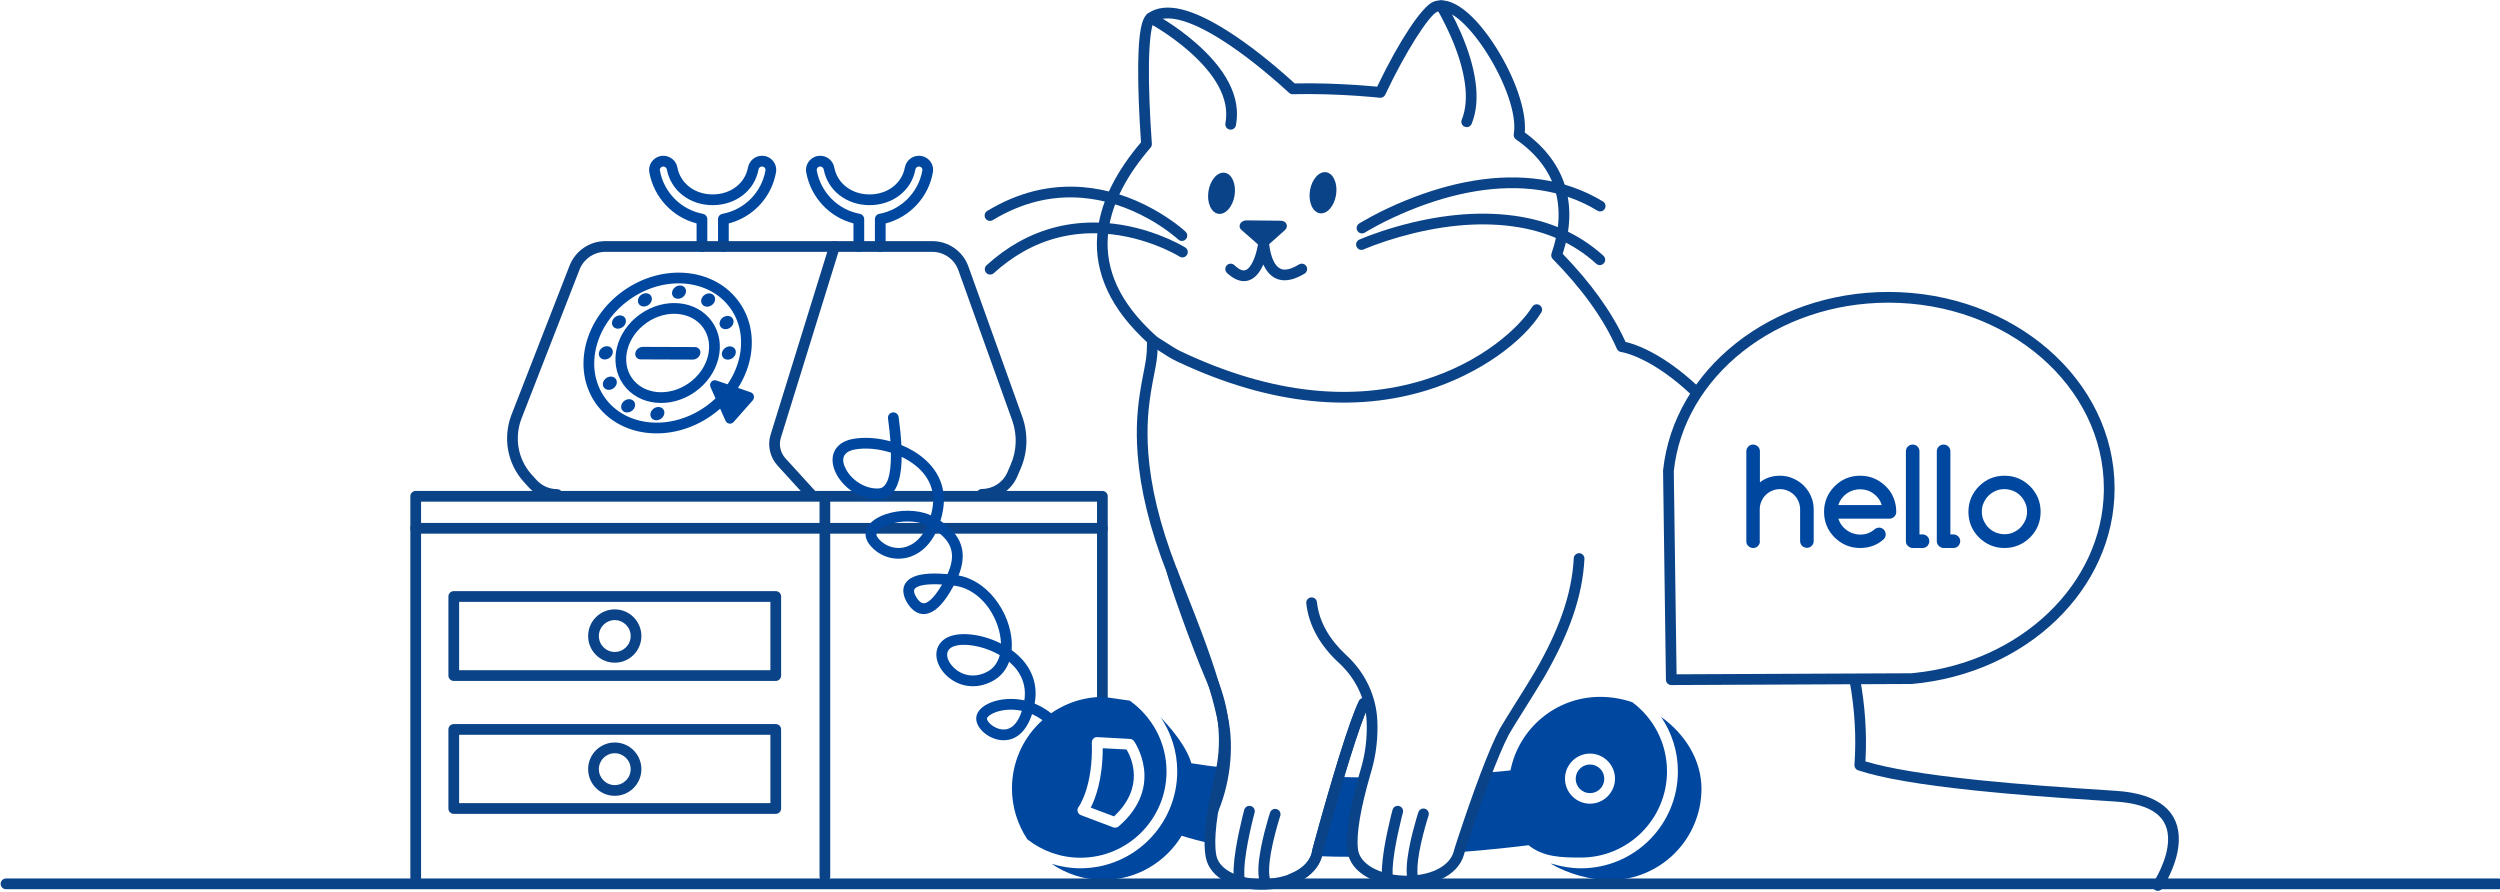 <svg width="886" height="316" viewBox="0 0 886 316" fill="none" xmlns="http://www.w3.org/2000/svg">
<path fill-rule="evenodd" clip-rule="evenodd" d="M270.05 55.205C273.177 55.205 275.538 57.963 275.023 61.053C273.47 69.869 266.931 76.892 258.394 79.148L258.271 79.179V87.356C258.271 88.369 257.481 89.197 256.483 89.255L256.372 89.258C255.36 89.258 254.533 88.466 254.475 87.468L254.472 87.356V77.654C254.472 76.737 255.125 75.95 256.026 75.783C263.818 74.338 269.904 68.211 271.279 60.409C271.402 59.667 270.839 59.01 270.05 59.01C269.45 59.01 268.944 59.436 268.816 60.046C267.458 67.564 260.707 72.707 252.572 72.707C244.462 72.707 237.763 67.587 236.326 60.033C236.229 59.474 235.679 59.01 235.095 59.01C234.341 59.01 233.747 59.694 233.862 60.389C235.245 68.175 241.354 74.343 249.119 75.783C249.982 75.943 250.618 76.672 250.669 77.54L250.673 77.654V87.356C250.673 88.407 249.822 89.258 248.773 89.258C247.761 89.258 246.934 88.466 246.876 87.468L246.873 87.356V79.179L246.755 79.148C238.33 76.916 231.821 69.985 230.17 61.318L230.118 61.035C229.609 57.978 232.016 55.205 235.095 55.205C237.474 55.205 239.561 56.922 240.034 59.196L240.064 59.351C241.141 65.015 246.227 68.902 252.572 68.902C258.938 68.902 264.06 65 265.087 59.319C265.586 56.92 267.624 55.205 270.05 55.205Z" fill="#00479F"/>
<path fill-rule="evenodd" clip-rule="evenodd" d="M325.648 55.205C328.775 55.205 331.136 57.963 330.622 61.053C329.068 69.869 322.529 76.892 313.993 79.148L313.87 79.179V87.356C313.87 88.369 313.079 89.197 312.082 89.255L311.97 89.258C310.958 89.258 310.131 88.466 310.074 87.468L310.07 87.356V77.654C310.07 76.737 310.724 75.95 311.624 75.783C319.417 74.338 325.502 68.211 326.877 60.409C327.001 59.667 326.438 59.01 325.648 59.01C325.048 59.01 324.542 59.436 324.415 60.046C323.056 67.564 316.306 72.707 308.171 72.707C300.06 72.707 293.361 67.587 291.925 60.033C291.827 59.474 291.277 59.01 290.693 59.01C289.939 59.01 289.345 59.694 289.461 60.389C290.843 68.175 296.953 74.343 304.717 75.783C305.58 75.943 306.216 76.672 306.268 77.54L306.271 77.654V87.356C306.271 88.407 305.42 89.258 304.371 89.258C303.36 89.258 302.533 88.466 302.475 87.468L302.472 87.356V79.179L302.353 79.148C293.928 76.916 287.42 69.985 285.769 61.318L285.717 61.035C285.208 57.978 287.614 55.205 290.693 55.205C293.072 55.205 295.16 56.922 295.633 59.196L295.662 59.351C296.74 65.015 301.825 68.902 308.171 68.902C314.537 68.902 319.658 65 320.685 59.319C321.184 56.92 323.222 55.205 325.648 55.205Z" fill="#00479F"/>
<path fill-rule="evenodd" clip-rule="evenodd" d="M330.397 85.454C336.057 85.454 341.14 88.963 343.118 94.217L343.203 94.45L362.264 147.59C364.418 153.592 364.25 160.115 361.794 165.905L361.652 166.232L360.51 168.902C358.368 173.856 353.434 177.088 348.001 177.088C346.952 177.088 346.101 176.236 346.101 175.185C346.101 174.135 346.952 173.283 348.001 173.283C351.85 173.283 355.352 171.036 356.933 167.593L357.02 167.397L358.168 164.714C360.325 159.825 360.546 154.311 358.802 149.203L358.688 148.877L339.626 95.731C338.275 91.932 334.667 89.35 330.615 89.261L330.397 89.258H214.515C210.57 89.258 207.014 91.657 205.476 95.325L205.393 95.531L184.816 148.346C182.249 155.031 183.522 162.525 188.116 167.849L188.315 168.076L190.092 170.046C191.969 172.141 194.632 173.346 197.417 173.346C198.466 173.346 199.317 174.198 199.317 175.249C199.317 176.299 198.466 177.151 197.417 177.151C193.636 177.151 190.03 175.558 187.451 172.792L187.269 172.592L185.488 170.618C179.84 164.28 178.197 155.303 181.162 147.266L181.273 146.972L201.856 94.141C203.887 88.984 208.779 85.559 214.261 85.456L214.515 85.454H330.397Z" fill="#0B4388"/>
<path fill-rule="evenodd" clip-rule="evenodd" d="M293.945 86.792C294.256 85.789 295.32 85.228 296.322 85.539C297.288 85.84 297.844 86.841 297.603 87.812L297.573 87.92L276.735 155.155C275.962 157.573 276.537 160.279 278.209 162.257L278.355 162.425L288.93 174.03C289.637 174.806 289.583 176.009 288.808 176.717C288.062 177.398 286.923 177.374 286.207 176.681L286.124 176.595L275.538 164.978C272.908 162.043 271.945 157.956 273.04 154.243L293.945 86.792Z" fill="#0B4388"/>
<path fill-rule="evenodd" clip-rule="evenodd" d="M221.084 102.951C207.075 112.802 202.548 130.711 211.165 143.003C219.783 155.295 238.139 157.113 252.148 147.263C266.156 137.413 270.684 119.503 262.066 107.211C253.449 94.919 235.092 93.101 221.084 102.951ZM223.266 106.064C235.652 97.355 251.623 98.937 258.956 109.398C266.29 119.859 262.351 135.441 249.965 144.15C237.58 152.859 221.609 151.277 214.276 140.816C206.942 130.355 210.881 114.774 223.266 106.064Z" fill="#00479F"/>
<path fill-rule="evenodd" clip-rule="evenodd" d="M226.94 111.305C218.285 117.391 215.475 128.509 220.858 136.187C226.241 143.866 237.636 144.995 246.292 138.909C254.947 132.823 257.756 121.705 252.373 114.027C246.99 106.348 235.595 105.219 226.94 111.305ZM229.123 114.418C236.155 109.473 245.164 110.366 249.263 116.214C253.362 122.061 251.141 130.851 244.109 135.796C237.077 140.741 228.068 139.848 223.968 134C219.869 128.153 222.09 119.363 229.123 114.418Z" fill="#00479F"/>
<path fill-rule="evenodd" clip-rule="evenodd" d="M245.543 127.434L227.116 127.371C225.849 127.371 224.963 126.356 225.153 125.151C225.343 123.946 226.483 122.932 227.812 122.932L246.24 122.995C247.506 122.995 248.393 124.01 248.203 125.215C247.949 126.483 246.81 127.434 245.543 127.434Z" fill="#00479F"/>
<path fill-rule="evenodd" clip-rule="evenodd" d="M241.918 105.346C243.091 104.521 243.472 103.039 242.769 102.036C242.066 101.033 240.544 100.888 239.371 101.714C238.197 102.539 237.816 104.021 238.519 105.024C239.223 106.027 240.744 106.172 241.918 105.346Z" fill="#00479F"/>
<path fill-rule="evenodd" clip-rule="evenodd" d="M252.239 108.148C253.412 107.323 253.793 105.841 253.09 104.838C252.387 103.834 250.865 103.69 249.692 104.515C248.518 105.34 248.137 106.822 248.84 107.826C249.544 108.829 251.065 108.973 252.239 108.148Z" fill="#00479F"/>
<path fill-rule="evenodd" clip-rule="evenodd" d="M229.823 108.091C230.997 107.266 231.378 105.784 230.675 104.78C229.971 103.777 228.45 103.633 227.276 104.458C226.103 105.283 225.722 106.765 226.425 107.768C227.128 108.772 228.65 108.916 229.823 108.091Z" fill="#00479F"/>
<path fill-rule="evenodd" clip-rule="evenodd" d="M220.631 115.946C221.804 115.121 222.185 113.638 221.482 112.635C220.778 111.632 219.257 111.488 218.084 112.313C216.91 113.138 216.529 114.62 217.232 115.623C217.936 116.626 219.457 116.771 220.631 115.946Z" fill="#00479F"/>
<path fill-rule="evenodd" clip-rule="evenodd" d="M258.771 116.127C259.945 115.302 260.326 113.82 259.622 112.817C258.919 111.814 257.398 111.669 256.224 112.494C255.051 113.319 254.67 114.802 255.373 115.805C256.076 116.808 257.598 116.952 258.771 116.127Z" fill="#00479F"/>
<path fill-rule="evenodd" clip-rule="evenodd" d="M215.979 126.864C217.152 126.039 217.533 124.556 216.83 123.553C216.127 122.55 214.605 122.406 213.432 123.231C212.258 124.056 211.877 125.538 212.58 126.541C213.284 127.544 214.805 127.689 215.979 126.864Z" fill="#00479F"/>
<path fill-rule="evenodd" clip-rule="evenodd" d="M259.572 126.925C260.745 126.1 261.126 124.618 260.423 123.614C259.72 122.611 258.198 122.467 257.025 123.292C255.851 124.117 255.47 125.599 256.173 126.602C256.877 127.606 258.398 127.75 259.572 126.925Z" fill="#00479F"/>
<path fill-rule="evenodd" clip-rule="evenodd" d="M234.253 148.405C235.427 147.579 235.808 146.097 235.105 145.094C234.401 144.091 232.88 143.947 231.706 144.772C230.533 145.597 230.152 147.079 230.855 148.082C231.558 149.085 233.08 149.23 234.253 148.405Z" fill="#00479F"/>
<path fill-rule="evenodd" clip-rule="evenodd" d="M223.88 145.639C225.054 144.814 225.435 143.332 224.732 142.329C224.028 141.326 222.507 141.181 221.333 142.006C220.16 142.831 219.779 144.314 220.482 145.317C221.185 146.32 222.707 146.464 223.88 145.639Z" fill="#00479F"/>
<path fill-rule="evenodd" clip-rule="evenodd" d="M217.4 137.624C218.573 136.799 218.954 135.316 218.251 134.313C217.548 133.31 216.026 133.166 214.853 133.991C213.679 134.816 213.298 136.298 214.002 137.301C214.705 138.304 216.226 138.449 217.4 137.624Z" fill="#00479F"/>
<path fill-rule="evenodd" clip-rule="evenodd" d="M266.06 139.039C262.957 137.961 257.511 136.122 253.902 134.854C252.509 134.346 251.179 135.805 251.812 137.2L257.131 149.122C257.638 150.263 259.158 150.517 259.981 149.566L266.82 141.829C267.58 140.878 267.2 139.419 266.06 139.039Z" fill="#00479F"/>
<path fill-rule="evenodd" clip-rule="evenodd" d="M390.681 173.98C391.693 173.98 392.52 174.772 392.578 175.771L392.581 175.883V247.732C392.581 248.782 391.731 249.634 390.681 249.634C389.67 249.634 388.843 248.842 388.785 247.843L388.782 247.732V177.785H149.228V312.288C149.228 313.301 148.437 314.129 147.44 314.187L147.328 314.19C146.316 314.19 145.489 313.398 145.432 312.4L145.428 312.288V175.883C145.428 174.87 146.219 174.042 147.217 173.984L147.328 173.98H390.681Z" fill="#0B4388"/>
<path fill-rule="evenodd" clip-rule="evenodd" d="M390.681 185.332C391.731 185.332 392.581 186.183 392.581 187.234C392.581 188.247 391.79 189.075 390.793 189.133L390.681 189.137H147.328C146.279 189.137 145.428 188.285 145.428 187.234C145.428 186.221 146.219 185.393 147.217 185.335L147.328 185.332H390.681Z" fill="#0B4388"/>
<path fill-rule="evenodd" clip-rule="evenodd" d="M292.34 175.249C293.351 175.249 294.178 176.041 294.236 177.039L294.239 177.151V310.576C294.239 311.626 293.389 312.478 292.34 312.478C291.328 312.478 290.501 311.686 290.443 310.687L290.44 310.576V177.151C290.44 176.101 291.29 175.249 292.34 175.249Z" fill="#0B4388"/>
<path fill-rule="evenodd" clip-rule="evenodd" d="M274.926 209.493H160.816C159.767 209.493 158.917 210.344 158.917 211.395V239.424C158.917 240.475 159.767 241.327 160.816 241.327H274.926C275.975 241.327 276.825 240.475 276.825 239.424V211.395C276.825 210.344 275.975 209.493 274.926 209.493ZM273.025 213.298V237.522H162.715V213.298H273.025Z" fill="#0B4388"/>
<path fill-rule="evenodd" clip-rule="evenodd" d="M217.871 215.961C212.66 215.961 208.436 220.191 208.436 225.41C208.436 230.628 212.66 234.858 217.871 234.858C223.082 234.858 227.306 230.628 227.306 225.41C227.306 220.191 223.082 215.961 217.871 215.961ZM217.871 219.766C220.984 219.766 223.507 222.293 223.507 225.41C223.507 228.527 220.984 231.054 217.871 231.054C214.758 231.054 212.235 228.527 212.235 225.41C212.235 222.293 214.758 219.766 217.871 219.766Z" fill="#0B4388"/>
<path fill-rule="evenodd" clip-rule="evenodd" d="M274.926 256.61H160.816C159.767 256.61 158.917 257.461 158.917 258.512V286.541C158.917 287.592 159.767 288.444 160.816 288.444H274.926C275.975 288.444 276.825 287.592 276.825 286.541V258.512C276.825 257.461 275.975 256.61 274.926 256.61ZM273.025 260.415V284.639H162.715V260.415H273.025Z" fill="#0B4388"/>
<path fill-rule="evenodd" clip-rule="evenodd" d="M217.871 263.141C212.66 263.141 208.436 267.372 208.436 272.59C208.436 277.809 212.66 282.039 217.871 282.039C223.082 282.039 227.306 277.809 227.306 272.59C227.306 267.372 223.082 263.141 217.871 263.141ZM217.871 266.946C220.984 266.946 223.507 269.473 223.507 272.59C223.507 275.707 220.984 278.234 217.871 278.234C214.758 278.234 212.235 275.707 212.235 272.59C212.235 269.473 214.758 266.946 217.871 266.946Z" fill="#0B4388"/>
<path fill-rule="evenodd" clip-rule="evenodd" d="M656.995 238.948C658.027 238.759 659.017 239.443 659.207 240.476C661.02 250.382 661.614 259.839 661.154 268.913L661.103 269.831L661.158 269.848C669.464 272.364 682.51 274.48 699.693 276.297L702.783 276.616C716.001 277.954 728.98 278.92 749.849 280.267C765.452 281.267 772.464 287.837 772.167 297.978C772.059 301.672 770.973 305.551 769.239 309.421C768.605 310.835 767.927 312.149 767.248 313.333L767.064 313.65C766.739 314.206 766.481 314.618 766.315 314.867C765.732 315.74 764.552 315.975 763.68 315.392C762.84 314.83 762.591 313.713 763.094 312.851L763.362 312.429L763.585 312.066C763.701 311.872 763.824 311.663 763.954 311.438C764.573 310.358 765.194 309.155 765.772 307.863C767.32 304.41 768.278 300.988 768.369 297.866C768.602 289.921 763.287 284.941 749.605 284.064L744.706 283.746C725.915 282.512 713.717 281.569 701.026 280.261L699.285 280.08C680.814 278.127 667.043 275.829 658.514 273.001C657.688 272.727 657.154 271.927 657.216 271.059C657.898 261.565 657.386 251.631 655.469 241.163C655.28 240.129 655.963 239.138 656.995 238.948Z" fill="#0B4388"/>
<path fill-rule="evenodd" clip-rule="evenodd" d="M508.029 0.607C514.398 -1.871 522.79 5.082 530.246 16.892C536.882 27.404 541.038 39.173 540.39 46.856L540.38 46.958L540.386 46.962C555.202 57.76 559.222 72.783 553.97 89.499L553.821 89.966L554.05 90.203C563.393 99.885 571.023 110.105 575.966 120.903L576.092 121.183L576.254 121.22L576.603 121.305C576.724 121.336 576.851 121.369 576.983 121.405L577.185 121.46C578.838 121.92 580.73 122.615 582.836 123.591C588.772 126.344 595.277 130.782 602.156 137.274C602.92 137.995 602.955 139.199 602.236 139.963C601.516 140.728 600.314 140.764 599.55 140.043C592.965 133.829 586.801 129.622 581.24 127.044C579.322 126.155 577.624 125.531 576.168 125.126L575.76 125.017C575.499 124.95 575.261 124.895 575.046 124.85L574.632 124.771L574.54 124.758C573.871 124.678 573.294 124.25 573.024 123.632C568.147 112.484 560.17 101.853 550.296 91.797C549.789 91.281 549.619 90.522 549.856 89.839C555.469 73.661 551.856 59.554 537.269 49.411C536.664 48.991 536.356 48.257 536.48 47.529C538.905 33.263 518.335 0.679 509.401 4.155C506.489 5.281 497.929 18.631 490.933 33.564C490.604 34.266 489.886 34.694 489.12 34.656L487.536 34.495L486.155 34.366C484.733 34.238 483.16 34.111 481.456 33.991C473.93 33.462 465.991 33.21 458.165 33.39C457.675 33.401 457.2 33.222 456.839 32.891C449.18 25.873 440.835 19.119 432.831 14.065L432.17 13.651C421.526 7.046 413.366 4.821 408.991 7.873C408.136 8.47 407.303 14.165 407.185 22.684C407.077 30.461 407.471 40.525 408.217 50.947C408.253 51.449 408.089 51.945 407.761 52.326C399.487 61.925 394.209 71.691 392.864 81.526C391.237 93.43 395.465 105.008 406.752 116.237L407.669 117.143C408.183 117.644 408.75 118.177 409.705 119.064C410.092 119.424 410.312 119.93 410.312 120.459L410.309 121.292C410.291 123.866 410.181 125.836 409.913 127.767L409.855 128.161C409.754 128.827 409.63 129.542 409.467 130.422L408.608 134.869C408.537 135.24 408.472 135.588 408.408 135.937C406.852 144.371 406.284 151.621 406.965 160.671C407.858 172.534 410.967 185.789 416.856 201.013L418.603 205.468C420.051 209.147 422.061 214.24 422.931 216.464L423.904 218.969C426.732 226.297 428.881 232.24 430.747 238.033C432.597 243.778 434.065 249.095 435.153 254.107C437.614 265.256 435.758 279 430.968 289.31C430.525 290.262 429.396 290.675 428.444 290.232C427.493 289.789 427.081 288.657 427.523 287.705C431.975 278.124 433.716 265.226 431.442 254.921C430.381 250.034 428.945 244.834 427.131 239.201L426.635 237.68C424.848 232.25 422.775 226.577 420.087 219.635L417.195 212.263C415.755 208.607 414.153 204.546 413.609 203.148C407.397 187.269 404.113 173.404 403.176 160.957C402.487 151.792 403.03 144.378 404.546 135.933L404.672 135.246C404.786 134.623 404.904 134.004 405.047 133.267L405.623 130.301C405.87 129.002 406.03 128.081 406.151 127.236C406.381 125.578 406.483 123.841 406.507 121.574L406.509 121.284L405.797 120.615C405.452 120.289 405.165 120.014 404.885 119.739L404.423 119.28C392.057 107.141 387.288 94.264 389.1 81.01C390.518 70.642 395.851 60.55 404.135 50.719L404.372 50.439L404.325 49.753C403.674 40.264 403.319 31.14 403.374 23.794L403.386 22.631L403.398 21.864C403.573 12.005 404.445 6.407 406.82 4.751C413.033 0.416 422.656 3.142 434.858 10.846C442.592 15.729 450.563 22.098 457.976 28.786L458.841 29.57L459.405 29.559C466.485 29.44 473.619 29.66 480.446 30.109L481.722 30.196L482.744 30.27C484.253 30.381 485.652 30.498 486.926 30.616L488.071 30.724L488.611 29.599C495.782 14.752 503.801 2.437 507.9 0.66L508.029 0.607Z" fill="#0B4388"/>
<path fill-rule="evenodd" clip-rule="evenodd" d="M406.228 5.483C406.721 4.555 407.871 4.203 408.797 4.696L409.147 4.887L409.681 5.187C409.809 5.26 409.944 5.338 410.085 5.42C411.086 6 412.199 6.677 413.397 7.447C416.816 9.645 420.235 12.145 423.434 14.908C434.16 24.174 439.977 34.129 438.014 44.401C437.817 45.433 436.822 46.11 435.791 45.912C434.761 45.715 434.085 44.718 434.282 43.686C435.922 35.102 430.754 26.257 420.952 17.79C417.9 15.153 414.622 12.756 411.344 10.649C410.198 9.912 409.134 9.265 408.182 8.713L407.628 8.395L407.014 8.056C406.088 7.562 405.736 6.411 406.228 5.483Z" fill="#0B4388"/>
<path fill-rule="evenodd" clip-rule="evenodd" d="M509.743 0.446C510.635 -0.107 511.806 0.168 512.358 1.061L512.769 1.748L513.13 2.373C513.426 2.891 513.743 3.461 514.078 4.081C515.352 6.438 516.625 9.03 517.813 11.786C520.314 17.583 522.106 23.308 522.88 28.708C523.699 34.422 523.336 39.535 521.556 43.878C521.158 44.85 520.048 45.315 519.078 44.916C518.107 44.517 517.643 43.406 518.041 42.434C519.533 38.793 519.849 34.343 519.119 29.248C518.399 24.224 516.703 18.807 514.325 13.295C513.184 10.648 511.96 8.155 510.737 5.892L510.423 5.316C510.166 4.85 509.923 4.418 509.695 4.023L509.387 3.495L509.129 3.065C508.576 2.172 508.851 1 509.743 0.446Z" fill="#0B4388"/>
<path fill-rule="evenodd" clip-rule="evenodd" d="M473.506 69.03C474.13 65.016 472.562 61.439 470.005 61.04C467.448 60.642 464.869 63.573 464.245 67.587C463.621 71.601 465.188 75.179 467.746 75.577C470.303 75.976 472.882 73.045 473.506 69.03Z" fill="#0B4388"/>
<path fill-rule="evenodd" clip-rule="evenodd" d="M437.54 69.22C438.164 65.205 436.597 61.628 434.039 61.229C431.482 60.831 428.903 63.762 428.279 67.776C427.655 71.79 429.223 75.368 431.78 75.766C434.337 76.165 436.916 73.234 437.54 69.22Z" fill="#0B4388"/>
<path fill-rule="evenodd" clip-rule="evenodd" d="M445.917 85.959C446.216 83.755 449.402 83.767 449.684 85.973C450.149 89.616 450.957 92.383 452.317 94.046C453.93 96.019 456.297 96.194 460.365 93.72C461.262 93.175 462.43 93.461 462.975 94.359C463.519 95.257 463.234 96.427 462.337 96.972C456.766 100.359 452.299 100.029 449.377 96.457C448.801 95.752 448.311 94.966 447.892 94.095L447.725 93.736L447.712 93.766C447.3 94.704 446.835 95.567 446.318 96.317L446.144 96.563C443.303 100.462 439.153 100.797 434.845 96.731C434.081 96.01 434.046 94.806 434.766 94.041C435.485 93.277 436.688 93.241 437.451 93.962C440.11 96.472 441.594 96.352 443.075 94.32C444.446 92.439 445.492 89.097 445.917 85.959Z" fill="#0B4388"/>
<path fill-rule="evenodd" clip-rule="evenodd" d="M439.948 81.459L446.153 86.912C447.04 87.673 448.56 87.673 449.509 86.785L455.399 81.522C456.792 80.254 455.905 78.224 453.942 78.224L441.847 78.098C439.694 78.034 438.491 80.19 439.948 81.459Z" fill="#0B4388"/>
<path fill-rule="evenodd" clip-rule="evenodd" d="M349.867 74.758C360.985 68.02 372.325 65.423 383.621 66.315C392.535 67.019 400.953 69.841 408.672 74.102C411.817 75.838 414.631 77.698 417.08 79.561C417.833 80.134 418.506 80.673 419.094 81.167L419.563 81.567C419.84 81.807 420.04 81.987 420.16 82.1C420.925 82.818 420.964 84.022 420.247 84.789C419.557 85.526 418.419 85.59 417.652 84.955L417.403 84.732C417.286 84.627 417.15 84.507 416.996 84.375L416.877 84.272C416.285 83.767 415.585 83.202 414.781 82.59C412.474 80.835 409.813 79.076 406.838 77.435C399.562 73.418 391.651 70.766 383.323 70.108C372.809 69.278 362.263 71.693 351.834 78.013C350.937 78.557 349.769 78.269 349.226 77.37C348.682 76.471 348.97 75.302 349.867 74.758Z" fill="#0B4388"/>
<path fill-rule="evenodd" clip-rule="evenodd" d="M360.721 85.91C369.666 80.84 379.157 78.653 388.905 78.877C396.51 79.053 403.849 80.673 410.678 83.264C413.034 84.158 415.177 85.112 417.078 86.072L417.512 86.293C418.729 86.921 419.59 87.415 420.06 87.71C420.949 88.269 421.217 89.443 420.66 90.333C420.123 91.19 419.016 91.471 418.141 90.992L417.68 90.717L417.485 90.605C417 90.326 416.428 90.014 415.773 89.676C413.889 88.705 411.73 87.732 409.332 86.822C402.882 84.375 395.957 82.846 388.818 82.681C379.731 82.472 370.916 84.503 362.592 89.222C359.003 91.256 355.532 93.779 352.191 96.818C351.415 97.524 350.213 97.467 349.508 96.689C348.803 95.911 348.86 94.708 349.637 94.001C353.185 90.774 356.885 88.085 360.721 85.91Z" fill="#0B4388"/>
<path fill-rule="evenodd" clip-rule="evenodd" d="M498.151 71.044C514.31 64.459 530.753 61.334 546.187 63.611C554.027 64.768 561.362 67.318 568.086 71.397C568.983 71.942 569.27 73.112 568.726 74.01C568.183 74.909 567.015 75.196 566.117 74.651C559.84 70.843 552.986 68.46 545.633 67.375C530.976 65.213 515.169 68.217 499.583 74.568C495.343 76.296 491.446 78.148 487.984 79.997C486.896 80.578 485.923 81.121 485.073 81.615L484.434 81.99C484.264 82.091 484.11 82.184 483.971 82.269L483.705 82.433C482.818 82.994 481.645 82.729 481.085 81.84C480.525 80.952 480.789 79.777 481.676 79.216L481.994 79.02C482.194 78.898 482.422 78.76 482.678 78.609L482.875 78.494C483.831 77.933 484.942 77.31 486.196 76.64C489.769 74.731 493.783 72.824 498.151 71.044Z" fill="#0B4388"/>
<path fill-rule="evenodd" clip-rule="evenodd" d="M494.954 80.316C508.987 76.318 523.33 74.602 536.783 76.477C548.918 78.168 559.565 82.738 568.252 90.641C569.029 91.347 569.087 92.55 568.381 93.328C567.676 94.106 566.474 94.163 565.698 93.457C557.612 86.101 547.675 81.836 536.259 80.245C523.405 78.454 509.561 80.111 495.994 83.976C492.808 84.883 489.872 85.851 487.243 86.822L486.684 87.03C485.718 87.392 484.867 87.729 484.139 88.029L483.275 88.396C482.316 88.824 481.193 88.393 480.766 87.433C480.339 86.474 480.769 85.349 481.727 84.921L482.272 84.686L482.69 84.512C483.455 84.196 484.345 83.845 485.35 83.467C488.214 82.392 491.437 81.318 494.954 80.316Z" fill="#0B4388"/>
<path fill-rule="evenodd" clip-rule="evenodd" d="M543.005 108.742C543.556 107.848 544.727 107.571 545.62 108.123C546.512 108.675 546.789 109.847 546.238 110.741C539.924 120.982 524.53 132.497 505.755 138.304C480.333 146.168 450.68 143.789 417.85 128.423L416.854 127.953C416.025 127.566 415.214 127.124 414.319 126.584L413.98 126.377L407.394 122.192C406.508 121.629 406.246 120.453 406.808 119.566C407.35 118.712 408.458 118.436 409.331 118.92L409.43 118.979L415.993 123.15C416.887 123.701 417.676 124.138 418.472 124.51C450.863 139.901 479.879 142.326 504.634 134.669C514.317 131.674 522.942 127.216 530.138 121.834C536.005 117.445 540.601 112.641 543.005 108.742Z" fill="#0B4388"/>
<path fill-rule="evenodd" clip-rule="evenodd" d="M316.335 146.159C317.374 146.016 318.332 146.745 318.475 147.786C318.958 151.317 319.29 154.573 319.449 157.532L319.459 157.733L319.542 157.767C321.047 158.386 322.498 159.111 323.86 159.935L324.199 160.143C331.861 164.924 335.775 172.248 334.165 180.984C333.946 182.173 333.677 183.306 333.362 184.381L333.299 184.592L333.533 184.749C340.681 189.564 342.943 195.642 339.829 203.658L339.713 203.95L339.773 203.961C351.384 206.116 359.267 219.439 358.557 229.989L358.525 230.39L358.56 230.415C364.863 234.982 368.111 241.562 366.7 249.273L366.685 249.352L366.932 249.454C369.615 250.582 372.175 252.258 374.473 254.496L374.737 254.757C375.479 255.5 375.479 256.705 374.737 257.448C373.995 258.191 372.793 258.191 372.051 257.448C370.193 255.587 368.14 254.174 365.989 253.194L365.748 253.086L365.717 253.184C363.636 259.51 359.813 262.61 355.11 262.324L354.919 262.311C350.463 261.956 346.073 258.282 345.976 254.761C345.873 251.1 350.601 248.278 356.387 247.778C358.527 247.594 360.695 247.722 362.829 248.171L363.025 248.214L363.05 248.062C363.839 242.774 361.862 238.184 357.799 234.658L357.634 234.516L357.518 234.831C356.56 237.29 354.946 239.396 352.584 240.891L352.183 241.134C346.187 244.612 339.625 243.518 335.281 239.253C331.025 235.074 330.457 229.159 335.092 226.268C339.28 223.656 347.542 224.479 354.505 227.965L354.748 228.088L354.743 227.901C354.672 225.958 354.277 223.871 353.546 221.731L353.453 221.464C350.851 214.114 345.137 208.562 338.52 207.61L338.265 207.575L337.993 207.541L337.926 207.668C334.912 213.239 332.045 216.393 329.151 217.318L328.987 217.368C325.854 218.278 323.233 216.606 321.338 213.351C319.453 210.037 319.695 206.852 322.738 204.959C325.155 203.457 329.268 202.95 335.291 203.438L335.782 203.48L335.823 203.392C338.786 196.812 337.562 192.285 332.084 188.36L331.917 188.242L331.901 188.277C329.827 192.701 326.765 195.732 323.041 197.15L322.808 197.237C317.684 199.081 312.042 197.53 308.505 193.423C304.63 188.924 307.538 184.433 313.749 182.289C318.807 180.542 325.07 180.538 329.602 182.507L329.904 182.642L329.908 182.628C330.077 181.991 330.229 181.328 330.363 180.64L330.429 180.294C331.732 173.22 328.611 167.379 322.189 163.372C321.496 162.939 320.774 162.536 320.029 162.164L319.552 161.932L319.553 161.953C319.537 163.342 319.471 164.645 319.35 165.86L319.312 166.222C318.608 172.63 316.282 176.571 311.788 176.893C305.645 177.33 299.482 173.554 296.559 168.276C293.346 162.474 295.294 156.829 302.257 155.558C306.218 154.835 310.838 155.139 315.295 156.333L315.564 156.407L315.557 156.293C315.396 153.983 315.134 151.465 314.772 148.756L314.711 148.302C314.568 147.261 315.295 146.302 316.335 146.159ZM361.975 251.88C360.228 251.52 358.458 251.419 356.713 251.569C354.556 251.755 352.622 252.336 351.267 253.144C350.227 253.765 349.766 254.368 349.774 254.654C349.811 256.02 352.54 258.304 355.221 258.518C358.098 258.748 360.566 256.82 362.108 252.039L362.146 251.916L361.975 251.88ZM353.572 231.768C347.516 228.485 340.091 227.633 337.101 229.498C334.938 230.846 335.229 233.873 337.941 236.536C341.107 239.645 345.816 240.43 350.275 237.844C352.229 236.704 353.563 234.811 354.239 232.449L354.311 232.183C354.149 232.089 353.986 231.996 353.821 231.904L353.572 231.768ZM333.859 207.151L333.562 207.134C329.118 206.885 326.187 207.293 324.742 208.192C323.724 208.825 323.655 209.738 324.629 211.451C325.737 213.353 326.811 214.038 327.929 213.714C329.479 213.263 331.461 211.231 333.718 207.395L333.859 207.151ZM328.649 186.261L328.636 186.253C325.062 184.442 319.421 184.355 314.988 185.886C312.967 186.583 311.509 187.534 310.903 188.47C310.424 189.21 310.499 189.913 311.382 190.938C313.902 193.865 317.895 194.962 321.523 193.656C324.421 192.613 326.884 190.176 328.584 186.409L328.649 186.261ZM315.74 160.428L315.707 160.417C311.364 159.036 306.743 158.606 302.939 159.301C298.761 160.064 297.838 162.739 299.882 166.431C302.122 170.476 306.933 173.424 311.518 173.098C314.407 172.891 315.804 168.503 315.747 160.937L315.74 160.428Z" fill="#00479F"/>
<path fill-rule="evenodd" clip-rule="evenodd" d="M479.398 301.38C478.575 295.039 480.728 284.829 483.388 275.507C480.285 275.507 477.308 275.444 474.396 275.317C470.406 288.571 466.987 301.444 466.987 301.444C466.923 301.698 466.923 302.015 466.86 302.268C466.86 302.332 466.797 302.458 466.797 302.522C466.733 302.712 466.733 302.902 466.67 303.093C466.67 303.156 466.607 303.283 466.607 303.346V303.41C471.103 303.6 475.599 303.663 480.031 303.663C479.715 302.902 479.461 302.141 479.398 301.38Z" fill="#00479F"/>
<path fill-rule="evenodd" clip-rule="evenodd" d="M422.217 270.498C419.747 261.937 409.679 252.805 411.262 254.073C414.998 259.59 417.214 266.249 417.214 273.351C417.214 292.312 401.826 307.722 382.893 307.722C379.347 307.722 375.927 307.151 372.698 306.137C377.953 309.751 384.286 311.844 391.061 311.844C402.84 311.844 413.098 305.566 418.797 296.181C421.963 297.195 425.32 298.083 428.802 298.844C428.739 292.059 430.449 282.927 432.412 274.81C432.665 273.859 432.855 272.907 432.982 271.956C428.802 271.512 425.13 270.941 422.217 270.498Z" fill="#00479F"/>
<path fill-rule="evenodd" clip-rule="evenodd" d="M399.23 265.615L390.808 265.171C390.808 276.205 388.212 282.99 386.565 286.224L394.798 289.332C405.943 278.932 400.94 268.405 399.23 265.615Z" fill="#00479F"/>
<path fill-rule="evenodd" clip-rule="evenodd" d="M400.37 248.302L391.061 246.971C373.141 246.971 358.64 261.493 358.64 279.439C358.64 286.098 360.666 292.249 364.085 297.449C369.405 301.634 375.99 303.98 382.893 303.98C399.737 303.98 413.415 290.283 413.415 273.415C413.415 263.015 408.222 253.883 400.37 248.302ZM396.444 292.883C396.064 293.2 395.621 293.327 395.177 293.327C394.924 293.327 394.734 293.263 394.481 293.2L383.083 288.888C382.513 288.698 382.069 288.19 381.943 287.619C381.753 287.049 381.879 286.415 382.259 285.971C382.323 285.907 387.452 278.805 386.945 263.141C386.945 262.634 387.135 262.063 387.515 261.746C387.895 261.366 388.402 261.176 388.972 261.239L400.433 261.873C401.003 261.873 401.51 262.19 401.89 262.634C401.953 262.761 413.098 278.488 396.444 292.883Z" fill="#00479F"/>
<path fill-rule="evenodd" clip-rule="evenodd" d="M364.972 298.717C364.909 298.654 364.909 298.717 364.972 298.717C364.909 298.654 364.909 298.717 364.972 298.717Z" fill="#00479F"/>
<path fill-rule="evenodd" clip-rule="evenodd" d="M560.263 303.917C577.107 303.917 590.785 290.219 590.785 273.351C590.785 263.332 585.972 254.454 578.5 248.873C574.827 247.605 570.964 246.971 567.101 246.971C551.397 246.971 538.289 258.132 535.313 273.034C532.463 273.351 529.677 273.605 526.891 273.795C523.155 283.624 519.419 294.722 517.962 299.224C517.646 300.112 517.392 301 517.139 301.888C517.139 301.951 517.139 301.951 517.076 302.015C527.587 301.19 536.263 300.239 541.709 299.541C547.028 303.79 553.36 303.917 560.263 303.917ZM563.492 267.073C568.368 267.073 572.357 271.068 572.357 275.951C572.357 280.834 568.368 284.829 563.492 284.829C558.616 284.829 554.627 280.834 554.627 275.951C554.627 271.068 558.616 267.073 563.492 267.073Z" fill="#00479F"/>
<path fill-rule="evenodd" clip-rule="evenodd" d="M563.492 281.088C566.29 281.088 568.558 278.816 568.558 276.015C568.558 273.213 566.29 270.941 563.492 270.941C560.694 270.941 558.426 273.213 558.426 276.015C558.426 278.816 560.694 281.088 563.492 281.088Z" fill="#00479F"/>
<path fill-rule="evenodd" clip-rule="evenodd" d="M588.695 254.073C592.431 259.59 594.647 266.185 594.647 273.351C594.647 292.312 579.26 307.722 560.326 307.722C556.78 307.722 553.36 307.151 550.131 306.137C550.004 306.137 549.814 306.137 549.561 306.073C555.83 309.751 563.745 311.907 570.584 311.907C588.505 311.907 603.006 297.385 603.006 279.439C602.943 269.166 597.054 260.034 588.695 254.073Z" fill="#00479F"/>
<path fill-rule="evenodd" clip-rule="evenodd" d="M415.005 200.652C415.997 200.453 416.963 201.067 417.216 202.035L417.241 202.144C417.254 202.21 417.809 203.97 418.461 205.953L418.813 207.021C419.533 209.196 420.349 211.601 421.214 214.094L421.651 215.348C424.683 224.017 427.753 232.14 430.599 238.802L431.114 239.997C435.969 251.166 437.076 263.574 434.259 275.381L434.023 276.374C431.232 288.222 430.037 297.584 431.051 303.068C432.014 308.35 439.304 311.8 448.28 311.488C457.414 311.171 464.393 307.127 465.1 301.218C465.111 301.127 465.128 301.038 465.152 300.95L465.792 298.591C466.304 296.718 466.88 294.631 467.508 292.383L468.28 289.632C469.7 284.592 471.147 279.59 472.57 274.831L472.958 273.54C473.381 272.134 473.798 270.766 474.207 269.439L474.694 267.867C477.554 258.69 479.905 252.015 481.615 248.486C482.073 247.541 483.21 247.147 484.154 247.606C485.098 248.064 485.491 249.203 485.033 250.148L484.871 250.489C483.334 253.771 481.185 259.868 478.6 268.11L478.321 269.001C477.761 270.799 477.185 272.681 476.596 274.638C475.055 279.756 473.48 285.188 471.936 290.666L471.167 293.408C470.882 294.426 470.608 295.411 470.347 296.359L469.107 300.879L468.853 301.816L468.841 301.915C467.728 309.895 459.256 314.82 448.734 315.278L448.412 315.291C437.785 315.66 428.701 311.361 427.314 303.756C426.143 297.42 427.482 287.327 430.564 274.495C433.149 263.661 432.188 252.28 427.834 241.99L427.309 240.771C422.004 228.393 414.076 205.699 413.515 202.89C413.309 201.86 413.976 200.858 415.005 200.652Z" fill="#0B4388"/>
<path fill-rule="evenodd" clip-rule="evenodd" d="M443.296 285.657C444.272 285.923 444.862 286.905 444.656 287.883L444.276 289.353C444.206 289.627 444.133 289.917 444.057 290.222C443.625 291.967 443.192 293.834 442.789 295.748C442.377 297.701 442.019 299.593 441.731 301.381L441.619 302.095C440.953 306.445 440.773 309.837 441.174 311.774C441.387 312.803 440.727 313.81 439.7 314.024C438.673 314.237 437.667 313.576 437.454 312.548C436.908 309.914 437.152 305.906 437.98 300.774C438.279 298.922 438.648 296.971 439.072 294.962C439.433 293.247 439.817 291.569 440.204 289.981L440.521 288.7C440.595 288.408 440.665 288.131 440.733 287.872L440.964 286.993C441.239 285.979 442.283 285.381 443.296 285.657Z" fill="#0B4388"/>
<path fill-rule="evenodd" clip-rule="evenodd" d="M452.508 286.763C453.469 287.079 454.008 288.09 453.752 289.056L453.721 289.164C453.691 289.253 453.634 289.431 453.554 289.688L453.262 290.634C453.21 290.805 453.157 290.982 453.103 291.166C452.635 292.739 452.167 294.429 451.731 296.168C451.245 298.106 450.829 299.983 450.504 301.751L450.379 302.455C449.761 306.049 449.589 308.93 449.937 310.759L449.973 310.933C450.195 311.96 449.544 312.973 448.519 313.196C447.494 313.419 446.482 312.767 446.26 311.74C445.706 309.185 445.942 305.566 446.768 301.064C447.108 299.208 447.541 297.253 448.046 295.241C448.44 293.67 448.859 292.139 449.28 290.694L449.626 289.53L450.111 287.978C450.438 286.979 451.511 286.436 452.508 286.763Z" fill="#0B4388"/>
<path fill-rule="evenodd" clip-rule="evenodd" d="M481.615 248.423C482.073 247.478 483.21 247.083 484.154 247.542C485.098 248.001 485.491 249.139 485.033 250.084L484.871 250.425C483.334 253.707 481.185 259.804 478.6 268.046L478.321 268.938C477.761 270.736 477.185 272.618 476.596 274.575C475.055 279.692 473.48 285.125 471.936 290.603L471.167 293.345C470.882 294.363 470.608 295.348 470.347 296.295L469.107 300.816L468.851 301.762L468.833 301.888C468.061 306.971 464.378 310.854 458.848 313.119L458.566 313.233C457.59 313.619 456.486 313.139 456.101 312.162C455.716 311.185 456.195 310.08 457.17 309.694C461.775 307.874 464.609 304.895 465.103 301.132C465.114 301.049 465.13 300.967 465.152 300.887L465.792 298.528C466.304 296.654 466.88 294.567 467.508 292.32L468.28 289.568C469.7 284.529 471.147 279.526 472.57 274.768L472.958 273.476C473.381 272.07 473.798 270.702 474.207 269.376L474.694 267.804C477.554 258.627 479.905 251.952 481.615 248.423Z" fill="#0B4388"/>
<path fill-rule="evenodd" clip-rule="evenodd" d="M559.612 196.049L559.723 196.051C560.771 196.103 561.579 196.996 561.527 198.046C560.861 211.481 556.001 224.703 547.673 239.252L547.139 240.177C544.24 245.136 535.957 258.077 534.891 260.058L534.661 260.485C530.875 267.644 524.971 283.903 519.751 299.864L519.672 300.09C519.504 300.575 519.359 301.045 519.135 301.821L518.966 302.41L518.864 302.809C514.444 318.672 479.646 317.539 477.514 301.562C476.704 295.3 478.503 285.428 482.113 273.067L482.264 272.551C483.891 267.121 484.587 261.378 484.339 255.617C483.992 247.91 480.59 240.665 474.851 235.256L474.567 234.992C468.209 229.148 463.82 221.996 462.945 213.817C462.833 212.773 463.588 211.835 464.631 211.723C465.674 211.611 466.611 212.367 466.722 213.412C467.472 220.415 471.265 226.695 476.842 231.915L477.137 232.189C483.779 238.297 487.736 246.595 488.135 255.45C488.392 261.429 487.702 267.391 486.078 273.051L485.621 274.61C482.252 286.246 480.571 295.58 481.281 301.065C481.979 306.298 488.892 310.083 497.728 310.331C506.606 310.579 513.806 307.175 515.244 301.638L515.312 301.365L515.61 300.336C515.82 299.623 515.969 299.159 516.157 298.632L516.808 296.65C521.984 280.964 527.658 265.49 531.432 258.463L531.639 258.084C533.098 255.48 541.452 242.427 544.035 237.954C552.301 223.642 557.092 210.764 557.732 197.857C557.782 196.845 558.613 196.057 559.612 196.049Z" fill="#0B4388"/>
<path fill-rule="evenodd" clip-rule="evenodd" d="M495.854 285.657C496.831 285.923 497.421 286.905 497.215 287.883L496.834 289.353C496.765 289.627 496.692 289.917 496.616 290.222C496.184 291.967 495.751 293.834 495.348 295.748C494.936 297.701 494.578 299.593 494.29 301.381L494.177 302.095C493.511 306.445 493.331 309.837 493.733 311.774C493.946 312.803 493.286 313.81 492.259 314.024C491.232 314.237 490.226 313.576 490.013 312.548C489.467 309.914 489.711 305.906 490.539 300.774C490.838 298.922 491.207 296.971 491.63 294.962C491.992 293.247 492.376 291.569 492.763 289.981L493.08 288.7C493.153 288.408 493.224 288.131 493.291 287.872L493.523 286.993C493.798 285.979 494.842 285.381 495.854 285.657Z" fill="#0B4388"/>
<path fill-rule="evenodd" clip-rule="evenodd" d="M505.066 286.636C506.028 286.952 506.567 287.963 506.311 288.93L506.279 289.037C506.25 289.126 506.193 289.304 506.112 289.561L505.821 290.507C505.769 290.678 505.716 290.855 505.661 291.039C505.194 292.612 504.726 294.302 504.289 296.042C503.803 297.979 503.388 299.856 503.063 301.624L502.938 302.329C502.32 305.922 502.148 308.803 502.496 310.633L502.531 310.806C502.754 311.833 502.103 312.846 501.078 313.069C500.052 313.292 499.041 312.64 498.818 311.613C498.265 309.058 498.501 305.439 499.326 300.937C499.666 299.082 500.1 297.126 500.605 295.114C500.999 293.543 501.417 292.013 501.839 290.567L502.185 289.403L502.669 287.851C502.996 286.852 504.07 286.309 505.066 286.636Z" fill="#0B4388"/>
<path fill-rule="evenodd" clip-rule="evenodd" d="M669.243 103.463C627.771 103.463 593.14 130.956 589.402 166.68C589.394 166.754 589.391 166.829 589.392 166.904L590.405 240.909C590.419 241.953 591.271 242.79 592.313 242.785L677.483 242.405C677.537 242.405 677.592 242.402 677.645 242.397C718.181 238.737 749.411 208.897 749.411 173.093C749.411 134.557 713.481 103.463 669.243 103.463ZM669.243 107.268C711.496 107.268 745.611 136.792 745.611 173.093L745.602 174.102C745.024 207.034 716.189 234.588 678.462 238.495L677.379 238.601L594.178 238.972L593.192 166.972L593.181 167.076C596.704 133.4 629.621 107.268 669.243 107.268Z" fill="#0B4388"/>
<path fill-rule="evenodd" clip-rule="evenodd" d="M623.713 191.8C623.713 192.498 623.46 193.068 623.016 193.512C622.573 193.956 622.003 194.21 621.307 194.21C620.673 194.21 620.104 193.956 619.597 193.512C619.09 193.068 618.9 192.498 618.9 191.8V159.966C618.9 159.268 619.154 158.698 619.597 158.254C620.04 157.81 620.61 157.556 621.307 157.556C621.94 157.556 622.51 157.81 623.016 158.254C623.46 158.698 623.713 159.268 623.713 159.966V170.937C625.739 169.351 628.146 168.59 630.869 168.59C632.452 168.59 633.971 168.907 635.428 169.541C636.884 170.176 638.151 171 639.227 172.078C640.304 173.156 641.19 174.424 641.824 175.883C642.457 177.341 642.773 178.863 642.773 180.512V191.737C642.773 192.434 642.52 193.005 642.077 193.449C641.634 193.893 641.064 194.146 640.367 194.146C639.734 194.146 639.164 193.893 638.657 193.449C638.214 193.005 637.961 192.434 637.961 191.737V180.512C637.961 179.561 637.771 178.61 637.391 177.722C637.011 176.834 636.504 176.073 635.871 175.439C635.238 174.805 634.478 174.298 633.591 173.917C632.705 173.537 631.818 173.346 630.805 173.346C629.792 173.346 628.906 173.537 628.019 173.917C627.132 174.298 626.373 174.805 625.739 175.439C625.106 176.073 624.6 176.834 624.22 177.722C623.84 178.61 623.65 179.498 623.65 180.512V191.8H623.713Z" fill="#00479F"/>
<path fill-rule="evenodd" clip-rule="evenodd" d="M665.887 186.98C666.583 186.98 667.153 187.234 667.596 187.678C668.04 188.122 668.293 188.693 668.293 189.39C668.293 190.088 668.04 190.658 667.596 191.102C665.253 193.195 662.467 194.21 659.238 194.21C655.692 194.21 652.715 192.941 650.182 190.468C647.713 187.995 646.446 184.951 646.446 181.4C646.446 177.849 647.713 174.868 650.182 172.332C652.652 169.859 655.692 168.59 659.238 168.59C662.721 168.59 665.76 169.859 668.293 172.332C669.559 173.537 670.509 174.932 671.079 176.454C671.712 177.976 672.029 179.624 672.029 181.4C672.029 182.098 671.776 182.668 671.333 183.112C670.889 183.556 670.319 183.81 669.623 183.81H651.512C651.765 184.634 652.145 185.395 652.652 186.093C653.159 186.79 653.729 187.361 654.425 187.868C655.122 188.376 655.818 188.756 656.641 189.01C657.465 189.263 658.288 189.454 659.174 189.454C660.188 189.454 661.074 189.327 661.961 189.01C662.784 188.693 663.607 188.249 664.304 187.615C664.747 187.234 665.317 187.044 665.887 186.98ZM666.9 178.99C666.647 178.166 666.267 177.405 665.76 176.707C665.253 176.01 664.684 175.439 663.987 174.932C663.29 174.424 662.594 174.044 661.771 173.79C660.947 173.537 660.124 173.41 659.238 173.41C658.351 173.41 657.528 173.537 656.705 173.79C655.882 174.044 655.122 174.424 654.425 174.932C653.729 175.439 653.159 176.01 652.652 176.707C652.145 177.405 651.765 178.166 651.512 178.99H666.9Z" fill="#00479F"/>
<path fill-rule="evenodd" clip-rule="evenodd" d="M675.448 191.8V159.966C675.448 159.268 675.702 158.698 676.145 158.254C676.588 157.81 677.158 157.556 677.855 157.556C678.551 157.556 679.121 157.81 679.565 158.254C680.008 158.698 680.261 159.268 680.261 159.966V189.39H681.338C681.971 189.39 682.541 189.644 683.047 190.088C683.491 190.532 683.744 191.102 683.744 191.8C683.744 192.434 683.491 193.005 683.047 193.512C682.604 193.956 682.034 194.21 681.338 194.21H677.855C677.222 194.21 676.652 193.956 676.208 193.512C675.638 193.068 675.448 192.498 675.448 191.8Z" fill="#00479F"/>
<path fill-rule="evenodd" clip-rule="evenodd" d="M686.404 191.8V159.966C686.404 159.268 686.657 158.698 687.1 158.254C687.543 157.81 688.113 157.556 688.81 157.556C689.506 157.556 690.076 157.81 690.52 158.254C690.963 158.698 691.216 159.268 691.216 159.966V189.39H692.293C692.926 189.39 693.496 189.644 694.002 190.088C694.446 190.532 694.699 191.102 694.699 191.8C694.699 192.434 694.446 193.005 694.002 193.512C693.559 193.956 692.989 194.21 692.293 194.21H688.81C688.177 194.21 687.607 193.956 687.163 193.512C686.657 193.068 686.404 192.498 686.404 191.8Z" fill="#00479F"/>
<path fill-rule="evenodd" clip-rule="evenodd" d="M723.195 181.4C723.195 184.951 721.928 187.995 719.458 190.468C716.926 192.941 713.886 194.21 710.403 194.21C706.857 194.21 703.881 192.941 701.348 190.468C698.878 187.995 697.612 184.951 697.612 181.4C697.612 177.849 698.878 174.868 701.348 172.332C703.818 169.859 706.857 168.59 710.403 168.59C713.886 168.59 716.926 169.859 719.458 172.332C720.725 173.6 721.611 174.995 722.245 176.454C722.878 177.976 723.195 179.624 723.195 181.4ZM710.403 173.346C709.263 173.346 708.25 173.537 707.237 173.98C706.224 174.424 705.401 174.995 704.704 175.693C704.007 176.39 703.438 177.278 702.994 178.229C702.551 179.18 702.361 180.259 702.361 181.337C702.361 182.415 702.551 183.493 702.994 184.444C703.438 185.395 704.007 186.283 704.704 186.98C705.401 187.678 706.287 188.312 707.237 188.693C708.187 189.073 709.263 189.327 710.403 189.327C711.543 189.327 712.556 189.137 713.506 188.693C714.456 188.249 715.342 187.678 716.039 186.98C716.736 186.219 717.305 185.395 717.749 184.444C718.192 183.493 718.382 182.415 718.382 181.337C718.382 180.259 718.192 179.18 717.749 178.229C717.305 177.278 716.736 176.39 716.039 175.693C715.342 174.932 714.456 174.361 713.506 173.98C712.556 173.6 711.543 173.346 710.403 173.346Z" fill="#00479F"/>
<path fill-rule="evenodd" clip-rule="evenodd" d="M885.43 311.337C886.479 311.337 887.33 312.188 887.33 313.239C887.33 314.252 886.539 315.08 885.542 315.138L885.43 315.141H2.127C1.078 315.141 0.227 314.29 0.227 313.239C0.227 312.226 1.018 311.398 2.015 311.34L2.127 311.337H885.43Z" fill="#0B4388"/>
</svg>
